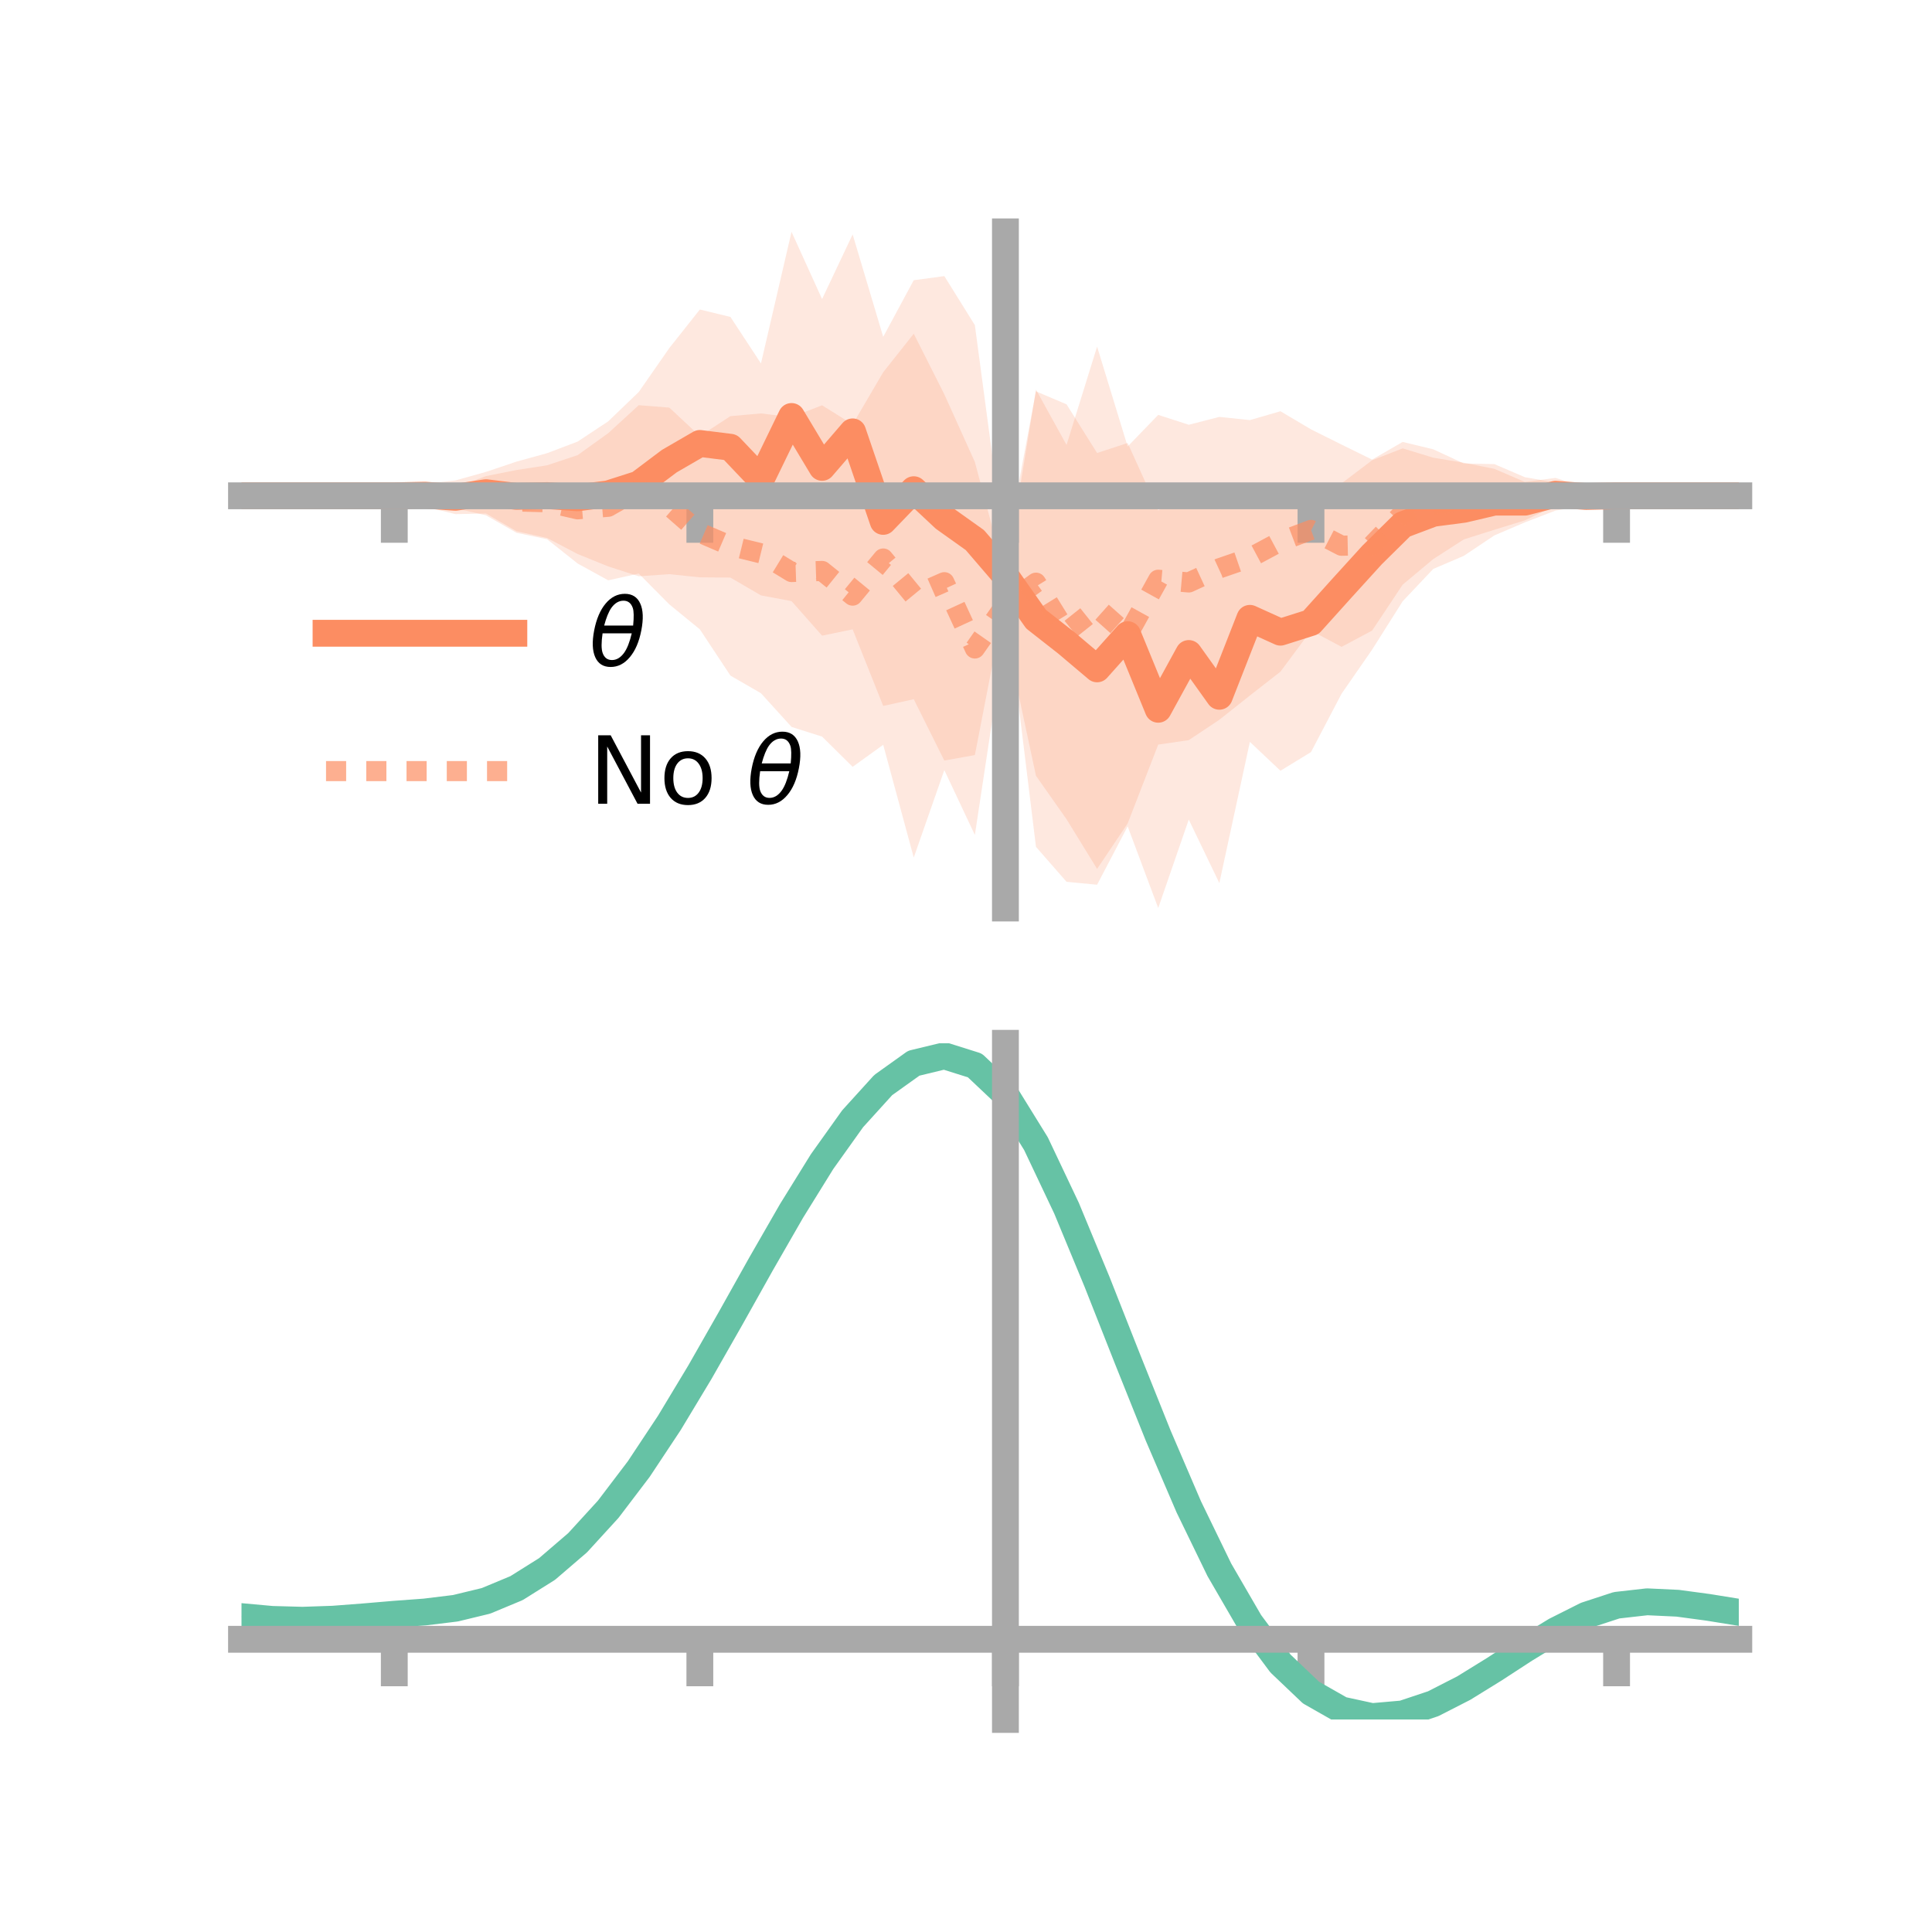 <?xml version="1.0" encoding="utf-8" standalone="no"?>
<!DOCTYPE svg PUBLIC "-//W3C//DTD SVG 1.1//EN"
  "http://www.w3.org/Graphics/SVG/1.1/DTD/svg11.dtd">
<!-- Created with matplotlib (https://matplotlib.org/) -->
<svg height="144pt" version="1.1" viewBox="0 0 144 144" width="144pt" xmlns="http://www.w3.org/2000/svg" xmlns:xlink="http://www.w3.org/1999/xlink">
 <defs>
  <style type="text/css">*{stroke-linecap:butt;stroke-linejoin:round;}</style>
 </defs>
 <g id="figure_1">
  <g id="patch_1">
   <path d="M 0 144 
L 144 144 
L 144 0 
L 0 0 
z
" style="fill:none;"/>
  </g>
  <g id="axes_1">
   <g id="patch_2">
    <path d="M 18 67.68 
L 129.6 67.68 
L 129.6 17.28 
L 18 17.28 
z
" style="fill:none;"/>
   </g>
   <g id="PolyCollection_1">
    <path clip-path="url(#p88f6d0f012)" d="M 18 36.953 
L 18 36.953 
L 20.278 36.953 
L 22.555 36.953 
L 24.833 36.953 
L 27.11 36.953 
L 29.388 36.953 
L 31.665 36.06 
L 33.943 35.809 
L 36.22 35.172 
L 38.498 34.406 
L 40.776 33.778 
L 43.053 32.913 
L 45.331 31.406 
L 47.608 29.218 
L 49.886 25.944 
L 52.163 23.069 
L 54.441 23.622 
L 56.718 27.089 
L 58.996 17.28 
L 61.273 22.291 
L 63.551 17.471 
L 65.829 25.107 
L 68.106 20.883 
L 70.384 20.579 
L 72.661 24.233 
L 74.939 41.279 
L 77.216 29.17 
L 79.494 30.136 
L 81.771 33.765 
L 84.049 33.016 
L 86.327 38.05 
L 88.604 36.33 
L 90.882 37.975 
L 93.159 36.879 
L 95.437 36.794 
L 97.714 36.742 
L 99.992 36.028 
L 102.269 34.306 
L 104.547 33.418 
L 106.824 34.113 
L 109.102 34.491 
L 111.38 34.945 
L 113.657 35.922 
L 115.935 35.622 
L 118.212 36.321 
L 120.49 36.953 
L 122.767 36.953 
L 125.045 36.953 
L 127.322 36.953 
L 129.6 36.953 
L 129.6 36.953 
L 129.6 36.953 
L 127.322 36.953 
L 125.045 36.953 
L 122.767 36.953 
L 120.49 36.953 
L 118.212 37.688 
L 115.935 38.056 
L 113.657 38.934 
L 111.38 39.907 
L 109.102 41.431 
L 106.824 42.406 
L 104.547 44.817 
L 102.269 48.421 
L 99.992 51.708 
L 97.714 56.056 
L 95.437 57.447 
L 93.159 55.295 
L 90.882 65.819 
L 88.604 61.086 
L 86.327 67.68 
L 84.049 61.594 
L 81.771 65.943 
L 79.494 65.724 
L 77.216 63.119 
L 74.939 44.537 
L 72.661 56.277 
L 70.384 56.688 
L 68.106 52.116 
L 65.829 52.616 
L 63.551 46.907 
L 61.273 47.379 
L 58.996 44.803 
L 56.718 44.376 
L 54.441 43.05 
L 52.163 43.032 
L 49.886 42.795 
L 47.608 42.951 
L 45.331 42.217 
L 43.053 41.294 
L 40.776 40.098 
L 38.498 39.593 
L 36.22 38.272 
L 33.943 38.32 
L 31.665 37.752 
L 29.388 36.953 
L 27.11 36.953 
L 24.833 36.953 
L 22.555 36.953 
L 20.278 36.953 
L 18 36.953 
z
" style="fill:#fc8d62;fill-opacity:0.2;"/>
   </g>
   <g id="PolyCollection_2">
    <path clip-path="url(#p88f6d0f012)" d="M 18 36.953 
L 18 36.953 
L 20.278 36.953 
L 22.555 36.953 
L 24.833 36.953 
L 27.11 36.953 
L 29.388 36.953 
L 31.665 36.892 
L 33.943 36.355 
L 36.22 35.484 
L 38.498 35.032 
L 40.776 34.681 
L 43.053 33.923 
L 45.331 32.289 
L 47.608 30.202 
L 49.886 30.381 
L 52.163 32.505 
L 54.441 31.017 
L 56.718 30.816 
L 58.996 31.088 
L 61.273 30.208 
L 63.551 31.631 
L 65.829 27.745 
L 68.106 24.873 
L 70.384 29.39 
L 72.661 34.434 
L 74.939 42.962 
L 77.216 29.038 
L 79.494 33.162 
L 81.771 25.835 
L 84.049 33.281 
L 86.327 30.923 
L 88.604 31.66 
L 90.882 31.073 
L 93.159 31.312 
L 95.437 30.652 
L 97.714 32.001 
L 99.992 33.137 
L 102.269 34.256 
L 104.547 32.939 
L 106.824 33.488 
L 109.102 34.544 
L 111.38 34.592 
L 113.657 35.568 
L 115.935 35.968 
L 118.212 36.885 
L 120.49 36.953 
L 122.767 36.953 
L 125.045 36.953 
L 127.322 36.953 
L 129.6 36.953 
L 129.6 36.953 
L 129.6 36.953 
L 127.322 36.953 
L 125.045 36.953 
L 122.767 36.953 
L 120.49 36.953 
L 118.212 37.058 
L 115.935 37.689 
L 113.657 38.784 
L 111.38 39.484 
L 109.102 40.206 
L 106.824 41.673 
L 104.547 43.578 
L 102.269 47.001 
L 99.992 48.213 
L 97.714 46.996 
L 95.437 50.063 
L 93.159 51.841 
L 90.882 53.648 
L 88.604 55.165 
L 86.327 55.498 
L 84.049 61.375 
L 81.771 64.763 
L 79.494 61.063 
L 77.216 57.824 
L 74.939 47.198 
L 72.661 62.233 
L 70.384 57.398 
L 68.106 63.917 
L 65.829 55.514 
L 63.551 57.155 
L 61.273 54.903 
L 58.996 54.18 
L 56.718 51.671 
L 54.441 50.354 
L 52.163 46.908 
L 49.886 45.047 
L 47.608 42.75 
L 45.331 43.253 
L 43.053 42 
L 40.776 40.191 
L 38.498 39.712 
L 36.22 38.409 
L 33.943 37.879 
L 31.665 37.016 
L 29.388 36.953 
L 27.11 36.953 
L 24.833 36.953 
L 22.555 36.953 
L 20.278 36.953 
L 18 36.953 
z
" style="fill:#fc8d62;fill-opacity:0.2;"/>
   </g>
   <g id="matplotlib.axis_1">
    <g id="xtick_1">
     <g id="line2d_1">
      <defs>
       <path d="M 0 0 
L 0 3.5 
" id="mc0a436f382" style="stroke:#a9a9a9;stroke-width:2;"/>
      </defs>
      <g>
       <use style="fill:#a9a9a9;stroke:#a9a9a9;stroke-width:2;" x="29.388" xlink:href="#mc0a436f382" y="36.953"/>
      </g>
     </g>
    </g>
    <g id="xtick_2">
     <g id="line2d_2">
      <g>
       <use style="fill:#a9a9a9;stroke:#a9a9a9;stroke-width:2;" x="52.163" xlink:href="#mc0a436f382" y="36.953"/>
      </g>
     </g>
    </g>
    <g id="xtick_3">
     <g id="line2d_3">
      <g>
       <use style="fill:#a9a9a9;stroke:#a9a9a9;stroke-width:2;" x="74.939" xlink:href="#mc0a436f382" y="36.953"/>
      </g>
     </g>
    </g>
    <g id="xtick_4">
     <g id="line2d_4">
      <g>
       <use style="fill:#a9a9a9;stroke:#a9a9a9;stroke-width:2;" x="97.714" xlink:href="#mc0a436f382" y="36.953"/>
      </g>
     </g>
    </g>
    <g id="xtick_5">
     <g id="line2d_5">
      <g>
       <use style="fill:#a9a9a9;stroke:#a9a9a9;stroke-width:2;" x="120.49" xlink:href="#mc0a436f382" y="36.953"/>
      </g>
     </g>
    </g>
   </g>
   <g id="matplotlib.axis_2"/>
   <g id="line2d_6">
    <path clip-path="url(#p88f6d0f012)" d="M 18 36.953 
L 20.278 36.953 
L 22.555 36.953 
L 24.833 36.953 
L 27.11 36.953 
L 29.388 36.953 
L 31.665 36.906 
L 33.943 37.065 
L 36.22 36.722 
L 38.498 36.999 
L 40.776 36.938 
L 43.053 37.103 
L 45.331 36.812 
L 47.608 36.084 
L 49.886 34.37 
L 52.163 33.051 
L 54.441 33.336 
L 56.718 35.732 
L 58.996 31.042 
L 61.273 34.835 
L 63.551 32.189 
L 65.829 38.862 
L 68.106 36.499 
L 70.384 38.633 
L 72.661 40.255 
L 74.939 42.908 
L 77.216 46.144 
L 79.494 47.93 
L 81.771 49.854 
L 84.049 47.305 
L 86.327 52.865 
L 88.604 48.708 
L 90.882 51.897 
L 93.159 46.087 
L 95.437 47.12 
L 97.714 46.399 
L 99.992 43.868 
L 102.269 41.364 
L 104.547 39.117 
L 106.824 38.259 
L 109.102 37.961 
L 111.38 37.426 
L 113.657 37.428 
L 115.935 36.839 
L 118.212 37.004 
L 120.49 36.953 
L 122.767 36.953 
L 125.045 36.953 
L 127.322 36.953 
L 129.6 36.953 
" style="fill:none;stroke:#fc8d62;stroke-linecap:square;stroke-width:2;"/>
   </g>
   <g id="line2d_7">
    <path clip-path="url(#p88f6d0f012)" d="M 18 36.953 
L 20.278 36.953 
L 22.555 36.953 
L 24.833 36.953 
L 27.11 36.953 
L 29.388 36.953 
L 31.665 36.954 
L 33.943 37.117 
L 36.22 36.946 
L 38.498 37.372 
L 40.776 37.436 
L 43.053 37.961 
L 45.331 37.771 
L 47.608 36.476 
L 49.886 37.714 
L 52.163 39.707 
L 54.441 40.685 
L 56.718 41.244 
L 58.996 42.634 
L 61.273 42.556 
L 63.551 44.393 
L 65.829 41.629 
L 68.106 44.395 
L 70.384 43.394 
L 72.661 48.333 
L 74.939 45.08 
L 77.216 43.431 
L 79.494 47.113 
L 81.771 45.299 
L 84.049 47.328 
L 86.327 43.211 
L 88.604 43.412 
L 90.882 42.361 
L 93.159 41.577 
L 95.437 40.357 
L 97.714 39.498 
L 99.992 40.675 
L 102.269 40.628 
L 104.547 38.259 
L 106.824 37.581 
L 109.102 37.375 
L 111.38 37.038 
L 113.657 37.176 
L 115.935 36.829 
L 118.212 36.972 
L 120.49 36.953 
L 122.767 36.953 
L 125.045 36.953 
L 127.322 36.953 
L 129.6 36.953 
" style="fill:none;stroke:#fc8d62;stroke-dasharray:1.5,1.5;stroke-dashoffset:0;stroke-opacity:0.7;stroke-width:1.5;"/>
   </g>
   <g id="patch_3">
    <path d="M 74.939 67.68 
L 74.939 17.28 
" style="fill:none;stroke:#a9a9a9;stroke-linecap:square;stroke-linejoin:miter;stroke-width:2;"/>
   </g>
   <g id="patch_4">
    <path d="M 129.6 67.68 
L 129.6 17.28 
" style="fill:none;"/>
   </g>
   <g id="patch_5">
    <path d="M 18 36.953 
L 129.6 36.953 
" style="fill:none;stroke:#a9a9a9;stroke-linecap:square;stroke-linejoin:miter;stroke-width:2;"/>
   </g>
   <g id="patch_6">
    <path d="M 18 17.28 
L 129.6 17.28 
" style="fill:none;"/>
   </g>
   <g id="legend_1">
    <g id="line2d_8">
     <path d="M 24.3 47.2 
L 38.3 47.2 
" style="fill:none;stroke:#fc8d62;stroke-linecap:square;stroke-width:2;"/>
    </g>
    <g id="line2d_9"/>
    <g id="text_1">
     <!-- $\theta$ -->
     <g transform="translate(43.9 49.65)scale(0.07 -0.07)">
      <defs>
       <path d="M 45.516 34.672 
L 14.453 34.672 
Q 12.359 20.062 14.5 13.875 
Q 17.188 6.25 24.469 6.25 
Q 31.781 6.25 37.359 13.922 
Q 42.234 20.656 45.516 34.672 
z
M 47.016 42.969 
Q 48.344 56.844 46.625 61.719 
Q 43.953 69.438 36.766 69.438 
Q 29.297 69.438 23.828 61.812 
Q 19.531 55.672 16.156 42.969 
z
M 38.188 76.766 
Q 49.906 76.766 54.594 66.406 
Q 59.281 56.109 55.719 37.844 
Q 52.203 19.625 43.453 9.281 
Q 34.766 -1.125 23.047 -1.125 
Q 11.281 -1.125 6.641 9.281 
Q 2 19.625 5.516 37.844 
Q 9.078 56.109 17.719 66.406 
Q 26.422 76.766 38.188 76.766 
z
" id="DejaVuSans-Oblique-952"/>
      </defs>
      <use transform="translate(0 0.234)" xlink:href="#DejaVuSans-Oblique-952"/>
     </g>
    </g>
    <g id="line2d_10">
     <path d="M 24.3 57.474 
L 38.3 57.474 
" style="fill:none;stroke:#fc8d62;stroke-dasharray:1.5,1.5;stroke-dashoffset:0;stroke-opacity:0.7;stroke-width:1.5;"/>
    </g>
    <g id="line2d_11"/>
    <g id="text_2">
     <!-- No $\theta$ -->
     <g transform="translate(43.9 59.924)scale(0.07 -0.07)">
      <defs>
       <path d="M 9.812 72.906 
L 23.094 72.906 
L 55.422 11.922 
L 55.422 72.906 
L 64.984 72.906 
L 64.984 0 
L 51.703 0 
L 19.391 60.984 
L 19.391 0 
L 9.812 0 
z
" id="DejaVuSans-78"/>
       <path d="M 30.609 48.391 
Q 23.391 48.391 19.188 42.75 
Q 14.984 37.109 14.984 27.297 
Q 14.984 17.484 19.156 11.844 
Q 23.344 6.203 30.609 6.203 
Q 37.797 6.203 41.984 11.859 
Q 46.188 17.531 46.188 27.297 
Q 46.188 37.016 41.984 42.703 
Q 37.797 48.391 30.609 48.391 
z
M 30.609 56 
Q 42.328 56 49.016 48.375 
Q 55.719 40.766 55.719 27.297 
Q 55.719 13.875 49.016 6.219 
Q 42.328 -1.422 30.609 -1.422 
Q 18.844 -1.422 12.172 6.219 
Q 5.516 13.875 5.516 27.297 
Q 5.516 40.766 12.172 48.375 
Q 18.844 56 30.609 56 
z
" id="DejaVuSans-111"/>
       <path id="DejaVuSans-32"/>
      </defs>
      <use transform="translate(0 0.234)" xlink:href="#DejaVuSans-78"/>
      <use transform="translate(74.805 0.234)" xlink:href="#DejaVuSans-111"/>
      <use transform="translate(135.986 0.234)" xlink:href="#DejaVuSans-32"/>
      <use transform="translate(167.773 0.234)" xlink:href="#DejaVuSans-Oblique-952"/>
     </g>
    </g>
   </g>
  </g>
  <g id="axes_2">
   <g id="patch_7">
    <path d="M 18 128.16 
L 129.6 128.16 
L 129.6 77.76 
L 18 77.76 
z
" style="fill:none;"/>
   </g>
   <g id="PolyCollection_3">
    <path clip-path="url(#pd0bf476c7a)" d="M 18 120.533 
L 18 120.455 
L 20.278 120.672 
L 22.555 120.734 
L 24.833 120.648 
L 27.11 120.465 
L 29.388 120.262 
L 31.665 120.089 
L 33.943 119.805 
L 36.22 119.248 
L 38.498 118.291 
L 40.776 116.842 
L 43.053 114.848 
L 45.331 112.302 
L 47.608 109.235 
L 49.886 105.716 
L 52.163 101.846 
L 54.441 97.755 
L 56.718 93.597 
L 58.996 89.547 
L 61.273 85.793 
L 63.551 82.536 
L 65.829 79.977 
L 68.106 78.319 
L 70.384 77.76 
L 72.661 78.489 
L 74.939 80.674 
L 77.216 84.406 
L 79.494 89.284 
L 81.771 94.861 
L 84.049 100.717 
L 86.327 106.489 
L 88.604 111.877 
L 90.882 116.645 
L 93.159 120.63 
L 95.437 123.734 
L 97.714 125.925 
L 99.992 127.231 
L 102.269 127.73 
L 104.547 127.536 
L 106.824 126.789 
L 109.102 125.642 
L 111.38 124.259 
L 113.657 122.804 
L 115.935 121.434 
L 118.212 120.304 
L 120.49 119.563 
L 122.767 119.308 
L 125.045 119.421 
L 127.322 119.738 
L 129.6 120.119 
L 129.6 120.223 
L 129.6 120.223 
L 127.322 119.867 
L 125.045 119.57 
L 122.767 119.47 
L 120.49 119.731 
L 118.212 120.483 
L 115.935 121.642 
L 113.657 123.058 
L 111.38 124.566 
L 109.102 125.997 
L 106.824 127.181 
L 104.547 127.953 
L 102.269 128.16 
L 99.992 127.671 
L 97.714 126.385 
L 95.437 124.241 
L 93.159 121.223 
L 90.882 117.36 
L 88.604 112.743 
L 86.327 107.524 
L 84.049 101.927 
L 81.771 96.242 
L 79.494 90.825 
L 77.216 86.082 
L 74.939 82.455 
L 72.661 80.336 
L 70.384 79.632 
L 68.106 80.174 
L 65.829 81.774 
L 63.551 84.237 
L 61.273 87.366 
L 58.996 90.964 
L 56.718 94.84 
L 54.441 98.812 
L 52.163 102.716 
L 49.886 106.405 
L 47.608 109.76 
L 45.331 112.686 
L 43.053 115.123 
L 40.776 117.043 
L 38.498 118.451 
L 36.22 119.389 
L 33.943 119.935 
L 31.665 120.209 
L 29.388 120.371 
L 27.11 120.557 
L 24.833 120.721 
L 22.555 120.791 
L 20.278 120.731 
L 18 120.533 
z
" style="fill:#66c2a5;fill-opacity:0.2;"/>
   </g>
   <g id="matplotlib.axis_3">
    <g id="xtick_6">
     <g id="line2d_12">
      <g>
       <use style="fill:#a9a9a9;stroke:#a9a9a9;stroke-width:2;" x="29.388" xlink:href="#mc0a436f382" y="122.182"/>
      </g>
     </g>
    </g>
    <g id="xtick_7">
     <g id="line2d_13">
      <g>
       <use style="fill:#a9a9a9;stroke:#a9a9a9;stroke-width:2;" x="52.163" xlink:href="#mc0a436f382" y="122.182"/>
      </g>
     </g>
    </g>
    <g id="xtick_8">
     <g id="line2d_14">
      <g>
       <use style="fill:#a9a9a9;stroke:#a9a9a9;stroke-width:2;" x="74.939" xlink:href="#mc0a436f382" y="122.182"/>
      </g>
     </g>
    </g>
    <g id="xtick_9">
     <g id="line2d_15">
      <g>
       <use style="fill:#a9a9a9;stroke:#a9a9a9;stroke-width:2;" x="97.714" xlink:href="#mc0a436f382" y="122.182"/>
      </g>
     </g>
    </g>
    <g id="xtick_10">
     <g id="line2d_16">
      <g>
       <use style="fill:#a9a9a9;stroke:#a9a9a9;stroke-width:2;" x="120.49" xlink:href="#mc0a436f382" y="122.182"/>
      </g>
     </g>
    </g>
   </g>
   <g id="matplotlib.axis_4"/>
   <g id="line2d_17">
    <path clip-path="url(#pd0bf476c7a)" d="M 18 120.494 
L 20.278 120.701 
L 22.555 120.763 
L 24.833 120.685 
L 27.11 120.511 
L 29.388 120.317 
L 31.665 120.149 
L 33.943 119.87 
L 36.22 119.319 
L 38.498 118.371 
L 40.776 116.942 
L 43.053 114.986 
L 45.331 112.494 
L 47.608 109.497 
L 49.886 106.061 
L 52.163 102.281 
L 54.441 98.284 
L 56.718 94.218 
L 58.996 90.255 
L 61.273 86.58 
L 63.551 83.386 
L 65.829 80.875 
L 68.106 79.247 
L 70.384 78.696 
L 72.661 79.412 
L 74.939 81.564 
L 77.216 85.244 
L 79.494 90.054 
L 81.771 95.551 
L 84.049 101.322 
L 86.327 107.007 
L 88.604 112.31 
L 90.882 117.003 
L 93.159 120.927 
L 95.437 123.988 
L 97.714 126.155 
L 99.992 127.451 
L 102.269 127.945 
L 104.547 127.745 
L 106.824 126.985 
L 109.102 125.82 
L 111.38 124.413 
L 113.657 122.931 
L 115.935 121.538 
L 118.212 120.393 
L 120.49 119.647 
L 122.767 119.389 
L 125.045 119.496 
L 127.322 119.803 
L 129.6 120.171 
" style="fill:none;stroke:#66c2a5;stroke-linecap:square;stroke-width:2;"/>
   </g>
   <g id="patch_8">
    <path d="M 74.939 128.16 
L 74.939 77.76 
" style="fill:none;stroke:#a9a9a9;stroke-linecap:square;stroke-linejoin:miter;stroke-width:2;"/>
   </g>
   <g id="patch_9">
    <path d="M 129.6 128.16 
L 129.6 77.76 
" style="fill:none;"/>
   </g>
   <g id="patch_10">
    <path d="M 18 122.182 
L 129.6 122.182 
" style="fill:none;stroke:#a9a9a9;stroke-linecap:square;stroke-linejoin:miter;stroke-width:2;"/>
   </g>
   <g id="patch_11">
    <path d="M 18 77.76 
L 129.6 77.76 
" style="fill:none;"/>
   </g>
  </g>
 </g>
 <defs>
  <clipPath id="p88f6d0f012">
   <rect height="50.4" width="111.6" x="18" y="17.28"/>
  </clipPath>
  <clipPath id="pd0bf476c7a">
   <rect height="50.4" width="111.6" x="18" y="77.76"/>
  </clipPath>
 </defs>
</svg>
